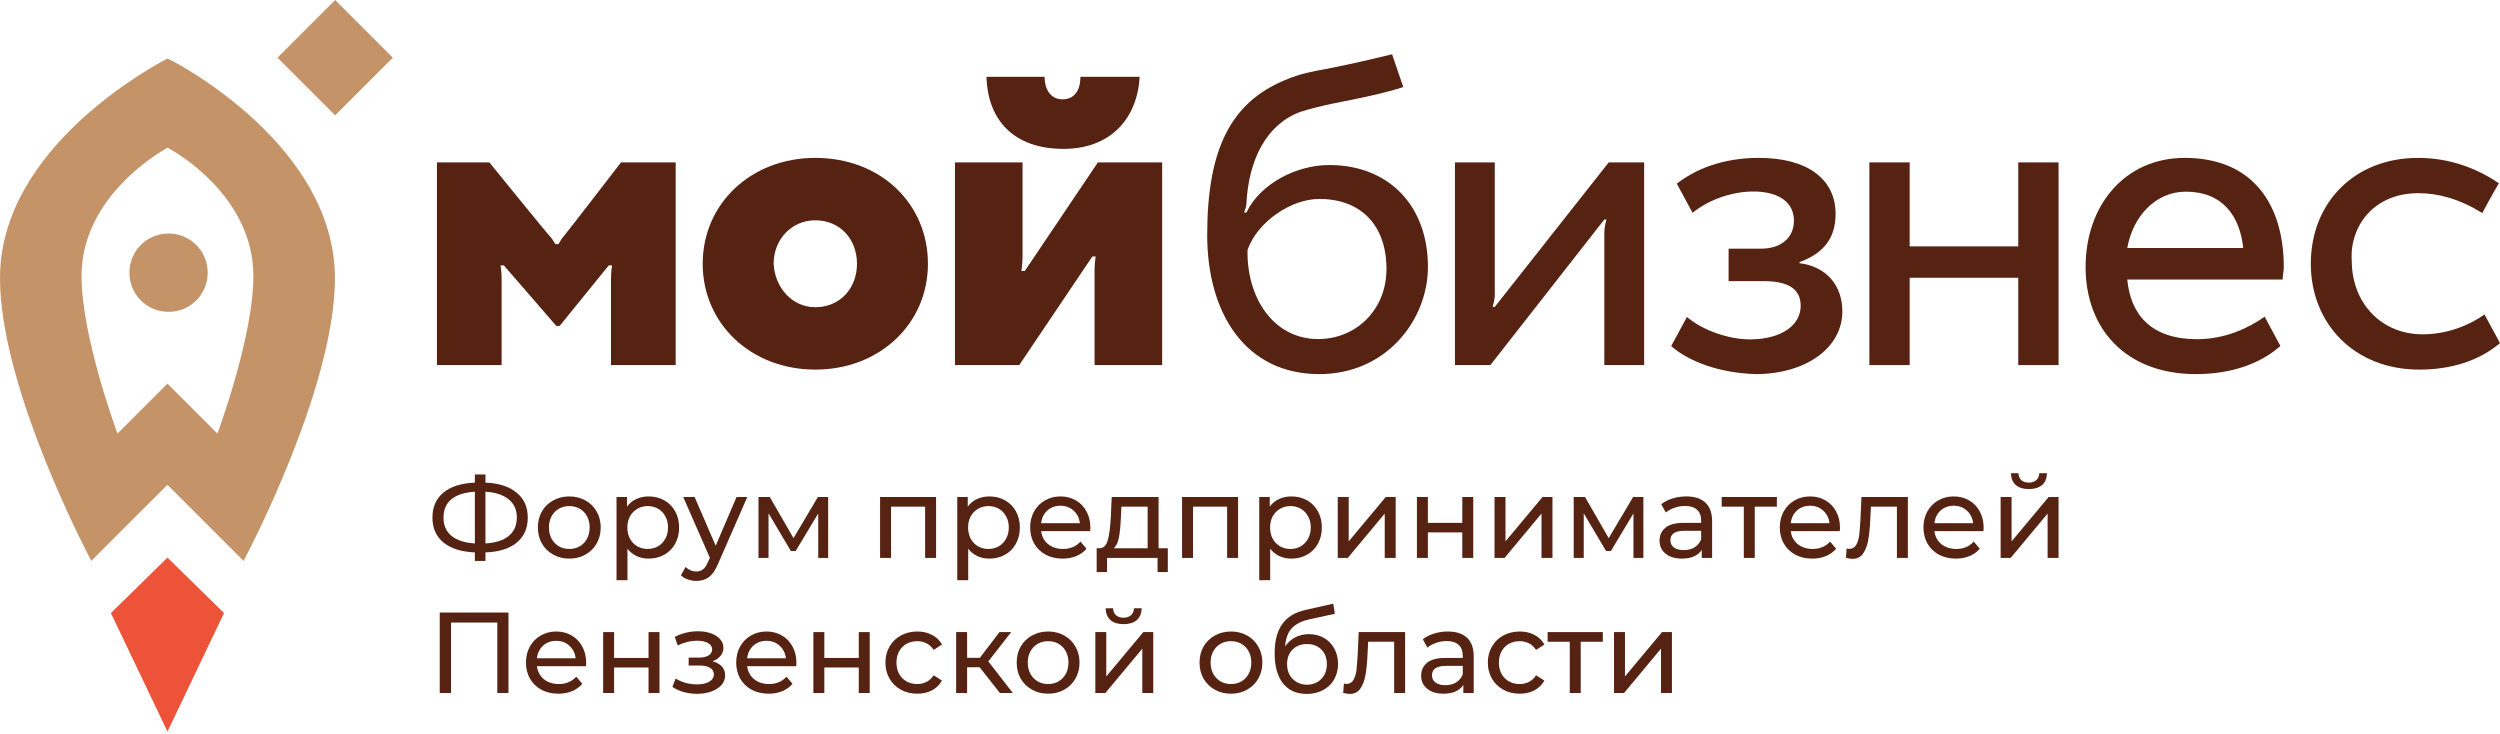 <svg width="555" height="163" viewBox="0 0 555 163" fill="none" xmlns="http://www.w3.org/2000/svg">
    <path d="M24.624 136.098L37.177 162.412L49.73 136.098L37.177 123.786L24.624 136.098Z" fill="#ED5338"/>
    <path d="M37.177 12.979C34.522 14.428 0 32.533 0 61.744C0 86.609 20.278 124.51 20.278 124.51L37.177 107.612L54.076 124.51C54.076 124.51 74.354 86.609 74.354 61.744C74.354 32.533 39.833 14.186 37.177 12.979ZM48.282 96.266L37.177 85.161L26.072 96.266C25.589 94.817 18.106 74.539 18.106 61.261C18.106 43.397 35.97 33.499 37.177 32.775C38.626 33.499 56.248 43.397 56.248 61.261C56.248 74.539 48.765 94.817 48.282 96.266Z" fill="#C59368"/>
    <path d="M74.404 -4.09446e-07L61.601 12.803L74.404 25.605L87.207 12.803L74.404 -4.09446e-07Z" fill="#C59368"/>
    <path d="M46.109 60.537C46.109 65.365 42.247 69.228 37.418 69.228C32.59 69.228 28.728 65.365 28.728 60.537C28.728 55.709 32.59 51.846 37.418 51.846C42.247 51.846 46.109 55.709 46.109 60.537Z" fill="#C59368"/>
    <path d="M311.528 19.327C309.289 20.08 305.31 21.083 301.579 21.836C298.096 22.588 293.371 23.341 288.645 24.846C281.183 27.606 277.203 35.384 276.706 45.168C276.706 45.67 276.457 46.422 276.208 47.175H276.706C279.69 40.903 287.65 36.638 295.112 36.638C308.294 36.638 317 45.67 317 59.218C317 71.009 307.797 83.051 292.873 83.051C276.457 83.051 268 69.504 268 52.193C268 33.126 273.223 22.839 285.162 17.822C288.645 16.317 291.629 15.815 294.365 15.313C300.832 14.059 304.812 13.055 309.041 12.051L311.528 19.327ZM292.624 75.274C301.081 75.274 307.797 68.751 307.797 59.719C307.797 49.935 302.076 44.164 292.873 44.164C286.655 44.164 279.193 49.182 276.954 55.454C276.706 65.991 282.675 75.274 292.624 75.274Z" fill="#562212"/>
    <path d="M330.86 81.051H323V36.051H331.842V65.388C331.842 66.383 331.596 67.377 331.351 68.123C331.596 68.123 331.842 68.123 331.842 68.123L357.14 36.051H365V81.051H356.158V51.714C356.158 50.72 356.404 49.477 356.649 48.731H356.158L330.86 81.051Z" fill="#562212"/>
    <path d="M371 76.834L374.5 70.368C378 73.352 383.75 75.342 388.5 75.342C395.25 75.342 399.75 72.357 399.75 67.88C399.75 64.15 397 62.409 391.5 62.409H383.75V55.197H391C395.5 55.197 398.25 52.709 398.25 48.979C398.25 45 395 42.513 389.25 42.513C385 42.513 379.75 44.005 375.75 47.238L372.25 40.772C377.75 36.544 384.25 35.051 390.5 35.051C401.25 35.051 407.5 39.777 407.5 47.487C407.5 52.709 405 56.191 399.5 58.181V58.43C405.5 59.176 409 63.404 409 69.124C409 77.331 400.75 83.051 389.75 83.051C381.75 82.803 375 80.316 371 76.834Z" fill="#562212"/>
    <path d="M448.053 81.051V61.659H423.947V81.051H415V36.051H423.947V54.698H448.053V36.051H457V81.051H448.053Z" fill="#562212"/>
    <path d="M506.75 62.051C506.75 61.051 507 60.301 507 59.301C507 45.551 500.25 35.051 485 35.051C471.75 35.051 463 45.551 463 59.301C463 72.801 471.75 83.051 487.5 83.051C495.25 83.051 501.75 80.801 506.25 76.801L502.75 70.301C499.25 72.801 494 75.301 487.75 75.301C477.75 75.301 473 70.051 472.25 62.051H506.75ZM485.25 42.551C493.5 42.551 497.25 48.051 498 55.051H472.25C473.5 48.051 478.5 42.551 485.25 42.551Z" fill="#562212"/>
    <path d="M536.825 42.885C541.246 42.885 545.912 44.109 551.07 47.291C551.07 47.291 553.281 43.13 554.754 40.682C549.351 37.01 543.211 35.051 536.825 35.051C522.579 35.051 513 45.088 513 58.551C513 71.77 522.579 82.051 537.07 82.051C544.193 82.051 550.333 80.093 555 76.176L551.561 69.812C548.123 72.26 543.211 74.218 537.807 74.218C528.719 74.218 522.088 67.364 522.088 57.817C521.597 50.228 527 42.885 536.825 42.885Z" fill="#562212"/>
    <path d="M239.847 17.051C239.847 20.301 238.358 22.051 235.876 22.051C233.394 22.051 231.905 20.051 231.905 17.051H219C219.248 26.551 224.956 33.051 236.124 33.051C246.547 33.051 252.504 26.301 253 17.051H239.847Z" fill="#562212"/>
    <path d="M212 81.051V36.051H227.005C227.005 36.051 227.005 55.444 227.005 56.935C227.005 58.427 226.759 60.167 226.759 60.167H227.497L243.733 36.051H258V81.051H242.995V59.919C242.995 58.427 243.241 56.935 243.241 56.935H242.503L226.267 81.051H212Z" fill="#562212"/>
    <path d="M181 35.051C195.5 35.051 206 45.194 206 58.551C206 71.909 195.25 82.051 181 82.051C166.75 82.051 156 71.909 156 58.551C156 45.194 166.75 35.051 181 35.051ZM181 68.199C186.5 68.199 190.25 63.993 190.25 58.551C190.25 53.109 186.5 48.904 181 48.904C175.75 48.904 171.75 53.109 171.75 58.551C172 63.746 175.75 68.199 181 68.199Z" fill="#562212"/>
    <path d="M137.864 36.051C137.864 36.051 125.234 52.46 124.738 52.958C124.243 53.703 123.995 54.201 123.995 54.201H123.252C123.252 54.201 123.005 53.703 122.509 52.958C121.519 51.963 108.64 36.051 108.64 36.051H97V81.051H111.364V62.156C111.364 60.167 111.117 58.924 111.117 58.924H111.86L123.5 72.35H124.243L135.14 58.924H135.883C135.883 58.924 135.636 60.167 135.636 62.156V81.051H150V36.051H137.864Z" fill="#562212"/>
    <path d="M117.162 114.901C117.162 117.266 116.344 119.121 114.707 120.464C113.07 121.808 110.758 122.531 107.771 122.634V124.522H105.417V122.634C102.43 122.514 100.109 121.783 98.455 120.439C96.819 119.095 96 117.249 96 114.901C96 112.537 96.819 110.682 98.455 109.339C100.109 107.995 102.43 107.263 105.417 107.144V105.332H107.771V107.144C110.741 107.263 113.045 108.003 114.681 109.364C116.335 110.708 117.162 112.554 117.162 114.901ZM107.771 120.643C110.032 120.507 111.754 119.954 112.935 118.984C114.133 117.998 114.732 116.628 114.732 114.876C114.732 113.158 114.125 111.814 112.91 110.844C111.711 109.857 109.998 109.296 107.771 109.16V120.643ZM98.455 114.901C98.455 116.637 99.055 117.998 100.253 118.984C101.468 119.954 103.189 120.507 105.417 120.643V109.16C103.155 109.296 101.426 109.849 100.227 110.819C99.046 111.788 98.455 113.149 98.455 114.901Z" fill="#562212"/>
    <path d="M126.396 124.012C125.063 124.012 123.865 123.714 122.802 123.118C121.738 122.523 120.903 121.706 120.296 120.669C119.705 119.614 119.41 118.423 119.41 117.096C119.41 115.769 119.705 114.587 120.296 113.549C120.903 112.494 121.738 111.678 122.802 111.099C123.865 110.504 125.063 110.206 126.396 110.206C127.729 110.206 128.919 110.504 129.965 111.099C131.029 111.678 131.855 112.494 132.446 113.549C133.054 114.587 133.357 115.769 133.357 117.096C133.357 118.423 133.054 119.614 132.446 120.669C131.855 121.706 131.029 122.523 129.965 123.118C128.919 123.714 127.729 124.012 126.396 124.012ZM126.396 121.868C127.257 121.868 128.025 121.672 128.7 121.281C129.392 120.873 129.932 120.311 130.32 119.597C130.708 118.865 130.902 118.032 130.902 117.096C130.902 116.16 130.708 115.335 130.32 114.621C129.932 113.889 129.392 113.328 128.7 112.937C128.025 112.545 127.257 112.35 126.396 112.35C125.535 112.35 124.759 112.545 124.067 112.937C123.392 113.328 122.852 113.889 122.447 114.621C122.059 115.335 121.865 116.16 121.865 117.096C121.865 118.032 122.059 118.865 122.447 119.597C122.852 120.311 123.392 120.873 124.067 121.281C124.759 121.672 125.535 121.868 126.396 121.868Z" fill="#562212"/>
    <path d="M143.98 110.206C145.279 110.206 146.444 110.495 147.473 111.074C148.502 111.652 149.304 112.46 149.878 113.498C150.468 114.536 150.764 115.735 150.764 117.096C150.764 118.457 150.468 119.665 149.878 120.72C149.304 121.757 148.502 122.565 147.473 123.144C146.444 123.722 145.279 124.012 143.98 124.012C143.018 124.012 142.132 123.824 141.322 123.45C140.529 123.076 139.854 122.531 139.297 121.817V128.809H136.867V110.334H139.195V112.477C139.735 111.729 140.419 111.167 141.246 110.793C142.073 110.402 142.984 110.206 143.98 110.206ZM143.777 121.868C144.638 121.868 145.406 121.672 146.081 121.281C146.773 120.873 147.313 120.311 147.701 119.597C148.106 118.865 148.308 118.032 148.308 117.096C148.308 116.16 148.106 115.335 147.701 114.621C147.313 113.889 146.773 113.328 146.081 112.937C145.406 112.545 144.638 112.35 143.777 112.35C142.933 112.35 142.166 112.554 141.474 112.962C140.799 113.353 140.259 113.906 139.854 114.621C139.465 115.335 139.271 116.16 139.271 117.096C139.271 118.032 139.465 118.865 139.854 119.597C140.242 120.311 140.782 120.873 141.474 121.281C142.166 121.672 142.933 121.868 143.777 121.868Z" fill="#562212"/>
    <path d="M165.897 110.334L159.391 125.211C158.818 126.589 158.143 127.559 157.366 128.12C156.607 128.681 155.687 128.962 154.607 128.962C153.949 128.962 153.308 128.851 152.683 128.63C152.076 128.426 151.569 128.12 151.164 127.712L152.202 125.874C152.894 126.538 153.696 126.87 154.607 126.87C155.198 126.87 155.687 126.708 156.075 126.385C156.48 126.078 156.843 125.543 157.164 124.777L157.594 123.833L151.671 110.334H154.202L158.885 121.153L163.517 110.334H165.897Z" fill="#562212"/>
    <path d="M183.852 110.334V123.858H181.649V113.983L176.637 122.327H175.574L170.613 113.957V123.858H168.385V110.334H170.891L176.156 119.469L181.573 110.334H183.852Z" fill="#562212"/>
    <path d="M207.809 110.334V123.858H205.379V112.477H197.81V123.858H195.38V110.334H207.809Z" fill="#562212"/>
    <path d="M219.624 110.206C220.923 110.206 222.088 110.495 223.117 111.074C224.147 111.652 224.948 112.46 225.522 113.498C226.113 114.536 226.408 115.735 226.408 117.096C226.408 118.457 226.113 119.665 225.522 120.72C224.948 121.757 224.147 122.565 223.117 123.144C222.088 123.722 220.923 124.012 219.624 124.012C218.662 124.012 217.776 123.824 216.966 123.45C216.173 123.076 215.498 122.531 214.941 121.817V128.809H212.511V110.334H214.84V112.477C215.38 111.729 216.063 111.167 216.89 110.793C217.717 110.402 218.628 110.206 219.624 110.206ZM219.421 121.868C220.282 121.868 221.05 121.672 221.725 121.281C222.417 120.873 222.957 120.311 223.345 119.597C223.75 118.865 223.953 118.032 223.953 117.096C223.953 116.16 223.75 115.335 223.345 114.621C222.957 113.889 222.417 113.328 221.725 112.937C221.05 112.545 220.282 112.35 219.421 112.35C218.578 112.35 217.81 112.554 217.118 112.962C216.443 113.353 215.903 113.906 215.498 114.621C215.11 115.335 214.916 116.16 214.916 117.096C214.916 118.032 215.11 118.865 215.498 119.597C215.886 120.311 216.426 120.873 217.118 121.281C217.81 121.672 218.578 121.868 219.421 121.868Z" fill="#562212"/>
    <path d="M242.064 117.173C242.064 117.36 242.047 117.606 242.013 117.913H231.128C231.28 119.103 231.795 120.065 232.673 120.796C233.567 121.511 234.672 121.868 235.989 121.868C237.592 121.868 238.883 121.324 239.862 120.235L241.203 121.817C240.596 122.531 239.836 123.076 238.925 123.45C238.031 123.824 237.027 124.012 235.913 124.012C234.495 124.012 233.238 123.722 232.141 123.144C231.044 122.548 230.192 121.723 229.584 120.669C228.994 119.614 228.698 118.423 228.698 117.096C228.698 115.786 228.985 114.604 229.559 113.549C230.15 112.494 230.951 111.678 231.964 111.099C232.993 110.504 234.149 110.206 235.432 110.206C236.714 110.206 237.853 110.504 238.849 111.099C239.862 111.678 240.646 112.494 241.203 113.549C241.777 114.604 242.064 115.812 242.064 117.173ZM235.432 112.273C234.267 112.273 233.289 112.63 232.495 113.345C231.719 114.059 231.263 114.995 231.128 116.152H239.735C239.6 115.012 239.136 114.085 238.343 113.37C237.567 112.639 236.596 112.273 235.432 112.273Z" fill="#562212"/>
    <path d="M259.255 121.715V126.997H256.977V123.858H245.763V126.997H243.46V121.715H244.169C245.029 121.664 245.62 121.051 245.94 119.878C246.261 118.704 246.481 117.045 246.599 114.901L246.801 110.334H257.205V121.715H259.255ZM248.826 115.08C248.759 116.781 248.615 118.193 248.396 119.316C248.193 120.422 247.814 121.222 247.257 121.715H254.775V112.477H248.953L248.826 115.08Z" fill="#562212"/>
    <path d="M274.85 110.334V123.858H272.42V112.477H264.851V123.858H262.421V110.334H274.85Z" fill="#562212"/>
    <path d="M286.666 110.206C287.965 110.206 289.129 110.495 290.159 111.074C291.188 111.652 291.99 112.46 292.564 113.498C293.154 114.536 293.45 115.735 293.45 117.096C293.45 118.457 293.154 119.665 292.564 120.72C291.99 121.757 291.188 122.565 290.159 123.144C289.129 123.722 287.965 124.012 286.666 124.012C285.704 124.012 284.818 123.824 284.008 123.45C283.215 123.076 282.539 122.531 281.983 121.817V128.809H279.552V110.334H281.881V112.477C282.421 111.729 283.105 111.167 283.932 110.793C284.759 110.402 285.67 110.206 286.666 110.206ZM286.463 121.868C287.324 121.868 288.092 121.672 288.767 121.281C289.459 120.873 289.999 120.311 290.387 119.597C290.792 118.865 290.994 118.032 290.994 117.096C290.994 116.16 290.792 115.335 290.387 114.621C289.999 113.889 289.459 113.328 288.767 112.937C288.092 112.545 287.324 112.35 286.463 112.35C285.619 112.35 284.851 112.554 284.16 112.962C283.485 113.353 282.945 113.906 282.539 114.621C282.151 115.335 281.957 116.16 281.957 117.096C281.957 118.032 282.151 118.865 282.539 119.597C282.928 120.311 283.468 120.873 284.16 121.281C284.851 121.672 285.619 121.868 286.463 121.868Z" fill="#562212"/>
    <path d="M296.98 110.334H299.41V120.184L307.637 110.334H309.84V123.858H307.41V114.008L299.208 123.858H296.98V110.334Z" fill="#562212"/>
    <path d="M314.557 110.334H316.987V116.075H324.631V110.334H327.061V123.858H324.631V118.193H316.987V123.858H314.557V110.334Z" fill="#562212"/>
    <path d="M331.787 110.334H334.217V120.184L342.444 110.334H344.646V123.858H342.216V114.008L334.014 123.858H331.787V110.334Z" fill="#562212"/>
    <path d="M364.829 110.334V123.858H362.627V113.983L357.615 122.327H356.552L351.59 113.957V123.858H349.363V110.334H351.869L357.134 119.469L362.551 110.334H364.829Z" fill="#562212"/>
    <path d="M374.344 110.206C376.2 110.206 377.618 110.665 378.596 111.584C379.592 112.503 380.09 113.872 380.09 115.693V123.858H377.786V122.072C377.381 122.702 376.799 123.186 376.04 123.527C375.297 123.85 374.411 124.012 373.382 124.012C371.88 124.012 370.673 123.646 369.762 122.914C368.867 122.183 368.42 121.222 368.42 120.031C368.42 118.84 368.851 117.887 369.711 117.173C370.572 116.441 371.939 116.075 373.812 116.075H377.66V115.59C377.66 114.536 377.356 113.728 376.748 113.166C376.141 112.605 375.246 112.324 374.065 112.324C373.272 112.324 372.496 112.46 371.736 112.732C370.977 112.988 370.336 113.336 369.812 113.779L368.8 111.941C369.492 111.38 370.319 110.955 371.281 110.665C372.243 110.359 373.264 110.206 374.344 110.206ZM373.787 122.123C374.715 122.123 375.516 121.919 376.192 121.511C376.867 121.085 377.356 120.49 377.66 119.724V117.836H373.913C371.854 117.836 370.825 118.534 370.825 119.929C370.825 120.609 371.087 121.145 371.61 121.536C372.133 121.928 372.859 122.123 373.787 122.123Z" fill="#562212"/>
    <path d="M394.465 112.477H389.554V123.858H387.124V112.477H382.213V110.334H394.465V112.477Z" fill="#562212"/>
    <path d="M408.481 117.173C408.481 117.36 408.465 117.606 408.431 117.913H397.546C397.698 119.103 398.213 120.065 399.09 120.796C399.984 121.511 401.09 121.868 402.406 121.868C404.009 121.868 405.3 121.324 406.279 120.235L407.621 121.817C407.013 122.531 406.254 123.076 405.343 123.45C404.448 123.824 403.444 124.012 402.33 124.012C400.913 124.012 399.655 123.722 398.558 123.144C397.462 122.548 396.609 121.723 396.002 120.669C395.411 119.614 395.116 118.423 395.116 117.096C395.116 115.786 395.403 114.604 395.976 113.549C396.567 112.494 397.369 111.678 398.381 111.099C399.411 110.504 400.567 110.206 401.849 110.206C403.132 110.206 404.271 110.504 405.267 111.099C406.279 111.678 407.064 112.494 407.621 113.549C408.195 114.604 408.481 115.812 408.481 117.173ZM401.849 112.273C400.685 112.273 399.706 112.63 398.913 113.345C398.137 114.059 397.681 114.995 397.546 116.152H406.153C406.018 115.012 405.553 114.085 404.76 113.37C403.984 112.639 403.014 112.273 401.849 112.273Z" fill="#562212"/>
    <path d="M423.547 110.334V123.858H421.116V112.477H415.345L415.193 115.488C415.109 117.309 414.948 118.831 414.712 120.056C414.476 121.264 414.088 122.234 413.548 122.965C413.008 123.697 412.257 124.063 411.295 124.063C410.856 124.063 410.358 123.986 409.801 123.833L409.953 121.766C410.173 121.817 410.375 121.842 410.561 121.842C411.236 121.842 411.742 121.545 412.08 120.949C412.417 120.354 412.636 119.648 412.738 118.831C412.839 118.015 412.932 116.849 413.016 115.335L413.244 110.334H423.547Z" fill="#562212"/>
    <path d="M440.371 117.173C440.371 117.36 440.354 117.606 440.32 117.913H429.435C429.587 119.103 430.102 120.065 430.979 120.796C431.874 121.511 432.979 121.868 434.295 121.868C435.899 121.868 437.19 121.324 438.168 120.235L439.51 121.817C438.902 122.531 438.143 123.076 437.232 123.45C436.337 123.824 435.333 124.012 434.219 124.012C432.802 124.012 431.545 123.722 430.448 123.144C429.351 122.548 428.499 121.723 427.891 120.669C427.3 119.614 427.005 118.423 427.005 117.096C427.005 115.786 427.292 114.604 427.866 113.549C428.456 112.494 429.258 111.678 430.271 111.099C431.3 110.504 432.456 110.206 433.739 110.206C435.021 110.206 436.16 110.504 437.156 111.099C438.168 111.678 438.953 112.494 439.51 113.549C440.084 114.604 440.371 115.812 440.371 117.173ZM433.739 112.273C432.574 112.273 431.595 112.63 430.802 113.345C430.026 114.059 429.57 114.995 429.435 116.152H438.042C437.907 115.012 437.443 114.085 436.65 113.37C435.873 112.639 434.903 112.273 433.739 112.273Z" fill="#562212"/>
    <path d="M444.141 110.334H446.571V120.184L454.798 110.334H457V123.858H454.57V114.008L446.368 123.858H444.141V110.334ZM450.418 108.573C449.17 108.573 448.199 108.275 447.507 107.68C446.815 107.067 446.461 106.191 446.444 105.051H448.09C448.106 105.681 448.317 106.191 448.722 106.583C449.144 106.957 449.701 107.144 450.393 107.144C451.085 107.144 451.642 106.957 452.064 106.583C452.486 106.191 452.705 105.681 452.722 105.051H454.418C454.401 106.191 454.038 107.067 453.329 107.68C452.621 108.275 451.65 108.573 450.418 108.573Z" fill="#562212"/>
    <path d="M112.884 135.985V153.847H110.403V138.205H100.126V153.847H97.62V135.985H112.884Z" fill="#562212"/>
    <path d="M130.13 147.162C130.13 147.349 130.113 147.595 130.079 147.902H119.195C119.347 149.092 119.861 150.054 120.739 150.785C121.633 151.5 122.739 151.857 124.055 151.857C125.658 151.857 126.949 151.312 127.928 150.224L129.269 151.806C128.662 152.52 127.903 153.065 126.991 153.439C126.097 153.813 125.093 154 123.979 154C122.561 154 121.304 153.711 120.207 153.133C119.11 152.537 118.258 151.712 117.65 150.658C117.06 149.603 116.765 148.412 116.765 147.085C116.765 145.775 117.051 144.593 117.625 143.538C118.216 142.483 119.017 141.667 120.03 141.088C121.059 140.493 122.215 140.195 123.498 140.195C124.781 140.195 125.92 140.493 126.915 141.088C127.928 141.667 128.713 142.483 129.269 143.538C129.843 144.593 130.13 145.801 130.13 147.162ZM123.498 142.262C122.334 142.262 121.355 142.619 120.562 143.334C119.785 144.048 119.33 144.984 119.195 146.141H127.801C127.666 145.001 127.202 144.074 126.409 143.359C125.633 142.628 124.662 142.262 123.498 142.262Z" fill="#562212"/>
    <path d="M133.9 140.323H136.33V146.064H143.975V140.323H146.405V153.847H143.975V148.182H136.33V153.847H133.9V140.323Z" fill="#562212"/>
    <path d="M158.173 146.804C159.067 147.042 159.759 147.425 160.248 147.953C160.738 148.48 160.983 149.135 160.983 149.917C160.983 150.717 160.713 151.432 160.172 152.061C159.632 152.673 158.881 153.158 157.92 153.516C156.975 153.856 155.911 154.026 154.73 154.026C153.734 154.026 152.756 153.898 151.794 153.643C150.849 153.371 150.005 152.988 149.262 152.495L149.996 150.632C150.638 151.04 151.372 151.364 152.199 151.602C153.026 151.823 153.861 151.933 154.705 151.933C155.852 151.933 156.764 151.738 157.439 151.347C158.131 150.938 158.476 150.394 158.476 149.713C158.476 149.084 158.198 148.599 157.641 148.259C157.101 147.919 156.333 147.748 155.338 147.748H152.882V145.988H155.16C156.072 145.988 156.789 145.826 157.312 145.503C157.835 145.18 158.097 144.737 158.097 144.176C158.097 143.563 157.785 143.087 157.16 142.747C156.553 142.407 155.726 142.236 154.679 142.236C153.346 142.236 151.937 142.585 150.452 143.283L149.794 141.394C151.431 140.561 153.144 140.144 154.933 140.144C156.013 140.144 156.983 140.297 157.844 140.603C158.704 140.91 159.379 141.343 159.869 141.905C160.358 142.466 160.603 143.104 160.603 143.819C160.603 144.482 160.383 145.078 159.945 145.605C159.506 146.132 158.915 146.532 158.173 146.804Z" fill="#562212"/>
    <path d="M176.802 147.162C176.802 147.349 176.785 147.595 176.752 147.902H165.867C166.019 149.092 166.533 150.054 167.411 150.785C168.305 151.5 169.411 151.857 170.727 151.857C172.33 151.857 173.621 151.312 174.6 150.224L175.942 151.806C175.334 152.52 174.575 153.065 173.663 153.439C172.769 153.813 171.765 154 170.651 154C169.233 154 167.976 153.711 166.879 153.133C165.782 152.537 164.93 151.712 164.323 150.658C163.732 149.603 163.437 148.412 163.437 147.085C163.437 145.775 163.723 144.593 164.297 143.538C164.888 142.483 165.689 141.667 166.702 141.088C167.731 140.493 168.887 140.195 170.17 140.195C171.453 140.195 172.592 140.493 173.587 141.088C174.6 141.667 175.385 142.483 175.942 143.538C176.515 144.593 176.802 145.801 176.802 147.162ZM170.17 142.262C169.006 142.262 168.027 142.619 167.234 143.334C166.457 144.048 166.002 144.984 165.867 146.141H174.473C174.338 145.001 173.874 144.074 173.081 143.359C172.305 142.628 171.334 142.262 170.17 142.262Z" fill="#562212"/>
    <path d="M180.572 140.323H183.002V146.064H190.647V140.323H193.077V153.847H190.647V148.182H183.002V153.847H180.572V140.323Z" fill="#562212"/>
    <path d="M203.65 154C202.283 154 201.059 153.703 199.979 153.107C198.916 152.512 198.081 151.695 197.473 150.658C196.866 149.603 196.562 148.412 196.562 147.085C196.562 145.758 196.866 144.576 197.473 143.538C198.081 142.483 198.916 141.667 199.979 141.088C201.059 140.493 202.283 140.195 203.65 140.195C204.865 140.195 205.945 140.442 206.89 140.935C207.852 141.428 208.594 142.143 209.117 143.079L207.27 144.278C206.848 143.631 206.324 143.147 205.7 142.823C205.076 142.5 204.384 142.339 203.624 142.339C202.747 142.339 201.954 142.534 201.245 142.925C200.553 143.317 200.005 143.878 199.599 144.61C199.211 145.324 199.017 146.149 199.017 147.085C199.017 148.038 199.211 148.88 199.599 149.611C200.005 150.326 200.553 150.879 201.245 151.27C201.954 151.661 202.747 151.857 203.624 151.857C204.384 151.857 205.076 151.695 205.7 151.372C206.324 151.049 206.848 150.564 207.27 149.917L209.117 151.091C208.594 152.027 207.852 152.75 206.89 153.26C205.945 153.754 204.865 154 203.65 154Z" fill="#562212"/>
    <path d="M217.478 148.131H214.694V153.847H212.264V140.323H214.694V146.039H217.529L221.883 140.323H224.49L219.402 146.83L224.845 153.847H221.984L217.478 148.131Z" fill="#562212"/>
    <path d="M232.694 154C231.361 154 230.162 153.703 229.099 153.107C228.036 152.512 227.201 151.695 226.593 150.658C226.002 149.603 225.707 148.412 225.707 147.085C225.707 145.758 226.002 144.576 226.593 143.538C227.201 142.483 228.036 141.667 229.099 141.088C230.162 140.493 231.361 140.195 232.694 140.195C234.027 140.195 235.217 140.493 236.263 141.088C237.326 141.667 238.153 142.483 238.744 143.538C239.351 144.576 239.655 145.758 239.655 147.085C239.655 148.412 239.351 149.603 238.744 150.658C238.153 151.695 237.326 152.512 236.263 153.107C235.217 153.703 234.027 154 232.694 154ZM232.694 151.857C233.554 151.857 234.322 151.661 234.997 151.27C235.689 150.862 236.229 150.3 236.617 149.586C237.005 148.854 237.2 148.021 237.2 147.085C237.2 146.149 237.005 145.324 236.617 144.61C236.229 143.878 235.689 143.317 234.997 142.925C234.322 142.534 233.554 142.339 232.694 142.339C231.833 142.339 231.057 142.534 230.365 142.925C229.69 143.317 229.15 143.878 228.745 144.61C228.357 145.324 228.163 146.149 228.163 147.085C228.163 148.021 228.357 148.854 228.745 149.586C229.15 150.3 229.69 150.862 230.365 151.27C231.057 151.661 231.833 151.857 232.694 151.857Z" fill="#562212"/>
    <path d="M243.164 140.323H245.594V150.173L253.821 140.323H256.023V153.847H253.593V143.997L245.392 153.847H243.164V140.323ZM249.442 138.562C248.193 138.562 247.223 138.264 246.531 137.669C245.839 137.056 245.485 136.18 245.468 135.04H247.113C247.13 135.67 247.341 136.18 247.746 136.571C248.168 136.946 248.725 137.133 249.417 137.133C250.108 137.133 250.665 136.946 251.087 136.571C251.509 136.18 251.729 135.67 251.745 135.04H253.441C253.425 136.18 253.062 137.056 252.353 137.669C251.644 138.264 250.674 138.562 249.442 138.562Z" fill="#562212"/>
    <path d="M273.285 154C271.951 154 270.753 153.703 269.69 153.107C268.627 152.512 267.792 151.695 267.184 150.658C266.593 149.603 266.298 148.412 266.298 147.085C266.298 145.758 266.593 144.576 267.184 143.538C267.792 142.483 268.627 141.667 269.69 141.088C270.753 140.493 271.951 140.195 273.285 140.195C274.618 140.195 275.808 140.493 276.854 141.088C277.917 141.667 278.744 142.483 279.335 143.538C279.942 144.576 280.246 145.758 280.246 147.085C280.246 148.412 279.942 149.603 279.335 150.658C278.744 151.695 277.917 152.512 276.854 153.107C275.808 153.703 274.618 154 273.285 154ZM273.285 151.857C274.145 151.857 274.913 151.661 275.588 151.27C276.28 150.862 276.82 150.3 277.208 149.586C277.596 148.854 277.79 148.021 277.79 147.085C277.79 146.149 277.596 145.324 277.208 144.61C276.82 143.878 276.28 143.317 275.588 142.925C274.913 142.534 274.145 142.339 273.285 142.339C272.424 142.339 271.648 142.534 270.956 142.925C270.281 143.317 269.741 143.878 269.336 144.61C268.948 145.324 268.753 146.149 268.753 147.085C268.753 148.021 268.948 148.854 269.336 149.586C269.741 150.3 270.281 150.862 270.956 151.27C271.648 151.661 272.424 151.857 273.285 151.857Z" fill="#562212"/>
    <path d="M290.59 140.782C291.838 140.782 292.952 141.063 293.931 141.624C294.91 142.185 295.669 142.968 296.209 143.972C296.766 144.958 297.045 146.09 297.045 147.366C297.045 148.676 296.749 149.841 296.159 150.862C295.585 151.865 294.766 152.648 293.703 153.209C292.657 153.771 291.459 154.051 290.109 154.051C287.83 154.051 286.067 153.269 284.818 151.704C283.586 150.122 282.97 147.902 282.97 145.043C282.97 142.271 283.536 140.101 284.666 138.536C285.797 136.954 287.527 135.908 289.856 135.398L295.981 134.02L296.336 136.265L290.691 137.49C288.936 137.881 287.628 138.545 286.767 139.481C285.907 140.416 285.417 141.76 285.299 143.512C285.873 142.645 286.615 141.973 287.527 141.496C288.438 141.02 289.459 140.782 290.59 140.782ZM290.159 152.01C291.02 152.01 291.779 151.814 292.438 151.423C293.113 151.032 293.636 150.496 294.007 149.815C294.378 149.118 294.564 148.327 294.564 147.442C294.564 146.098 294.159 145.018 293.349 144.201C292.539 143.385 291.476 142.977 290.159 142.977C288.843 142.977 287.771 143.385 286.944 144.201C286.134 145.018 285.729 146.098 285.729 147.442C285.729 148.327 285.915 149.118 286.286 149.815C286.674 150.496 287.206 151.032 287.881 151.423C288.556 151.814 289.315 152.01 290.159 152.01Z" fill="#562212"/>
    <path d="M311.934 140.323V153.847H309.504V142.466H303.733L303.581 145.477C303.496 147.298 303.336 148.82 303.1 150.045C302.863 151.253 302.475 152.223 301.935 152.954C301.395 153.686 300.644 154.051 299.682 154.051C299.244 154.051 298.746 153.975 298.189 153.822L298.341 151.755C298.56 151.806 298.763 151.831 298.948 151.831C299.623 151.831 300.13 151.534 300.467 150.938C300.805 150.343 301.024 149.637 301.125 148.82C301.226 148.004 301.319 146.838 301.404 145.324L301.632 140.323H311.934Z" fill="#562212"/>
    <path d="M321.417 140.195C323.274 140.195 324.691 140.654 325.67 141.573C326.666 142.492 327.163 143.861 327.163 145.681V153.847H324.86V152.061C324.455 152.69 323.873 153.175 323.113 153.516C322.371 153.839 321.485 154 320.455 154C318.953 154 317.747 153.635 316.836 152.903C315.941 152.172 315.494 151.21 315.494 150.02C315.494 148.829 315.924 147.876 316.785 147.162C317.646 146.43 319.012 146.064 320.886 146.064H324.733V145.579C324.733 144.525 324.43 143.717 323.822 143.155C323.215 142.594 322.32 142.313 321.139 142.313C320.346 142.313 319.569 142.449 318.81 142.721C318.051 142.977 317.409 143.325 316.886 143.768L315.874 141.93C316.566 141.369 317.392 140.944 318.354 140.654C319.316 140.348 320.337 140.195 321.417 140.195ZM320.86 152.112C321.789 152.112 322.59 151.908 323.265 151.5C323.94 151.074 324.43 150.479 324.733 149.713V147.825H320.987C318.928 147.825 317.899 148.522 317.899 149.917C317.899 150.598 318.16 151.134 318.683 151.525C319.207 151.916 319.932 152.112 320.86 152.112Z" fill="#562212"/>
    <path d="M337.387 154C336.02 154 334.796 153.703 333.716 153.107C332.653 152.512 331.818 151.695 331.21 150.658C330.603 149.603 330.299 148.412 330.299 147.085C330.299 145.758 330.603 144.576 331.21 143.538C331.818 142.483 332.653 141.667 333.716 141.088C334.796 140.493 336.02 140.195 337.387 140.195C338.602 140.195 339.682 140.442 340.627 140.935C341.589 141.428 342.331 142.143 342.855 143.079L341.007 144.278C340.585 143.631 340.062 143.147 339.437 142.823C338.813 142.5 338.121 142.339 337.362 142.339C336.484 142.339 335.691 142.534 334.982 142.925C334.29 143.317 333.742 143.878 333.337 144.61C332.949 145.324 332.754 146.149 332.754 147.085C332.754 148.038 332.949 148.88 333.337 149.611C333.742 150.326 334.29 150.879 334.982 151.27C335.691 151.661 336.484 151.857 337.362 151.857C338.121 151.857 338.813 151.695 339.437 151.372C340.062 151.049 340.585 150.564 341.007 149.917L342.855 151.091C342.331 152.027 341.589 152.75 340.627 153.26C339.682 153.754 338.602 154 337.387 154Z" fill="#562212"/>
    <path d="M355.827 142.466H350.916V153.847H348.486V142.466H343.575V140.323H355.827V142.466Z" fill="#562212"/>
    <path d="M358.312 140.323H360.742V150.173L368.969 140.323H371.171V153.847H368.741V143.997L360.539 153.847H358.312V140.323Z" fill="#562212"/>
</svg>
